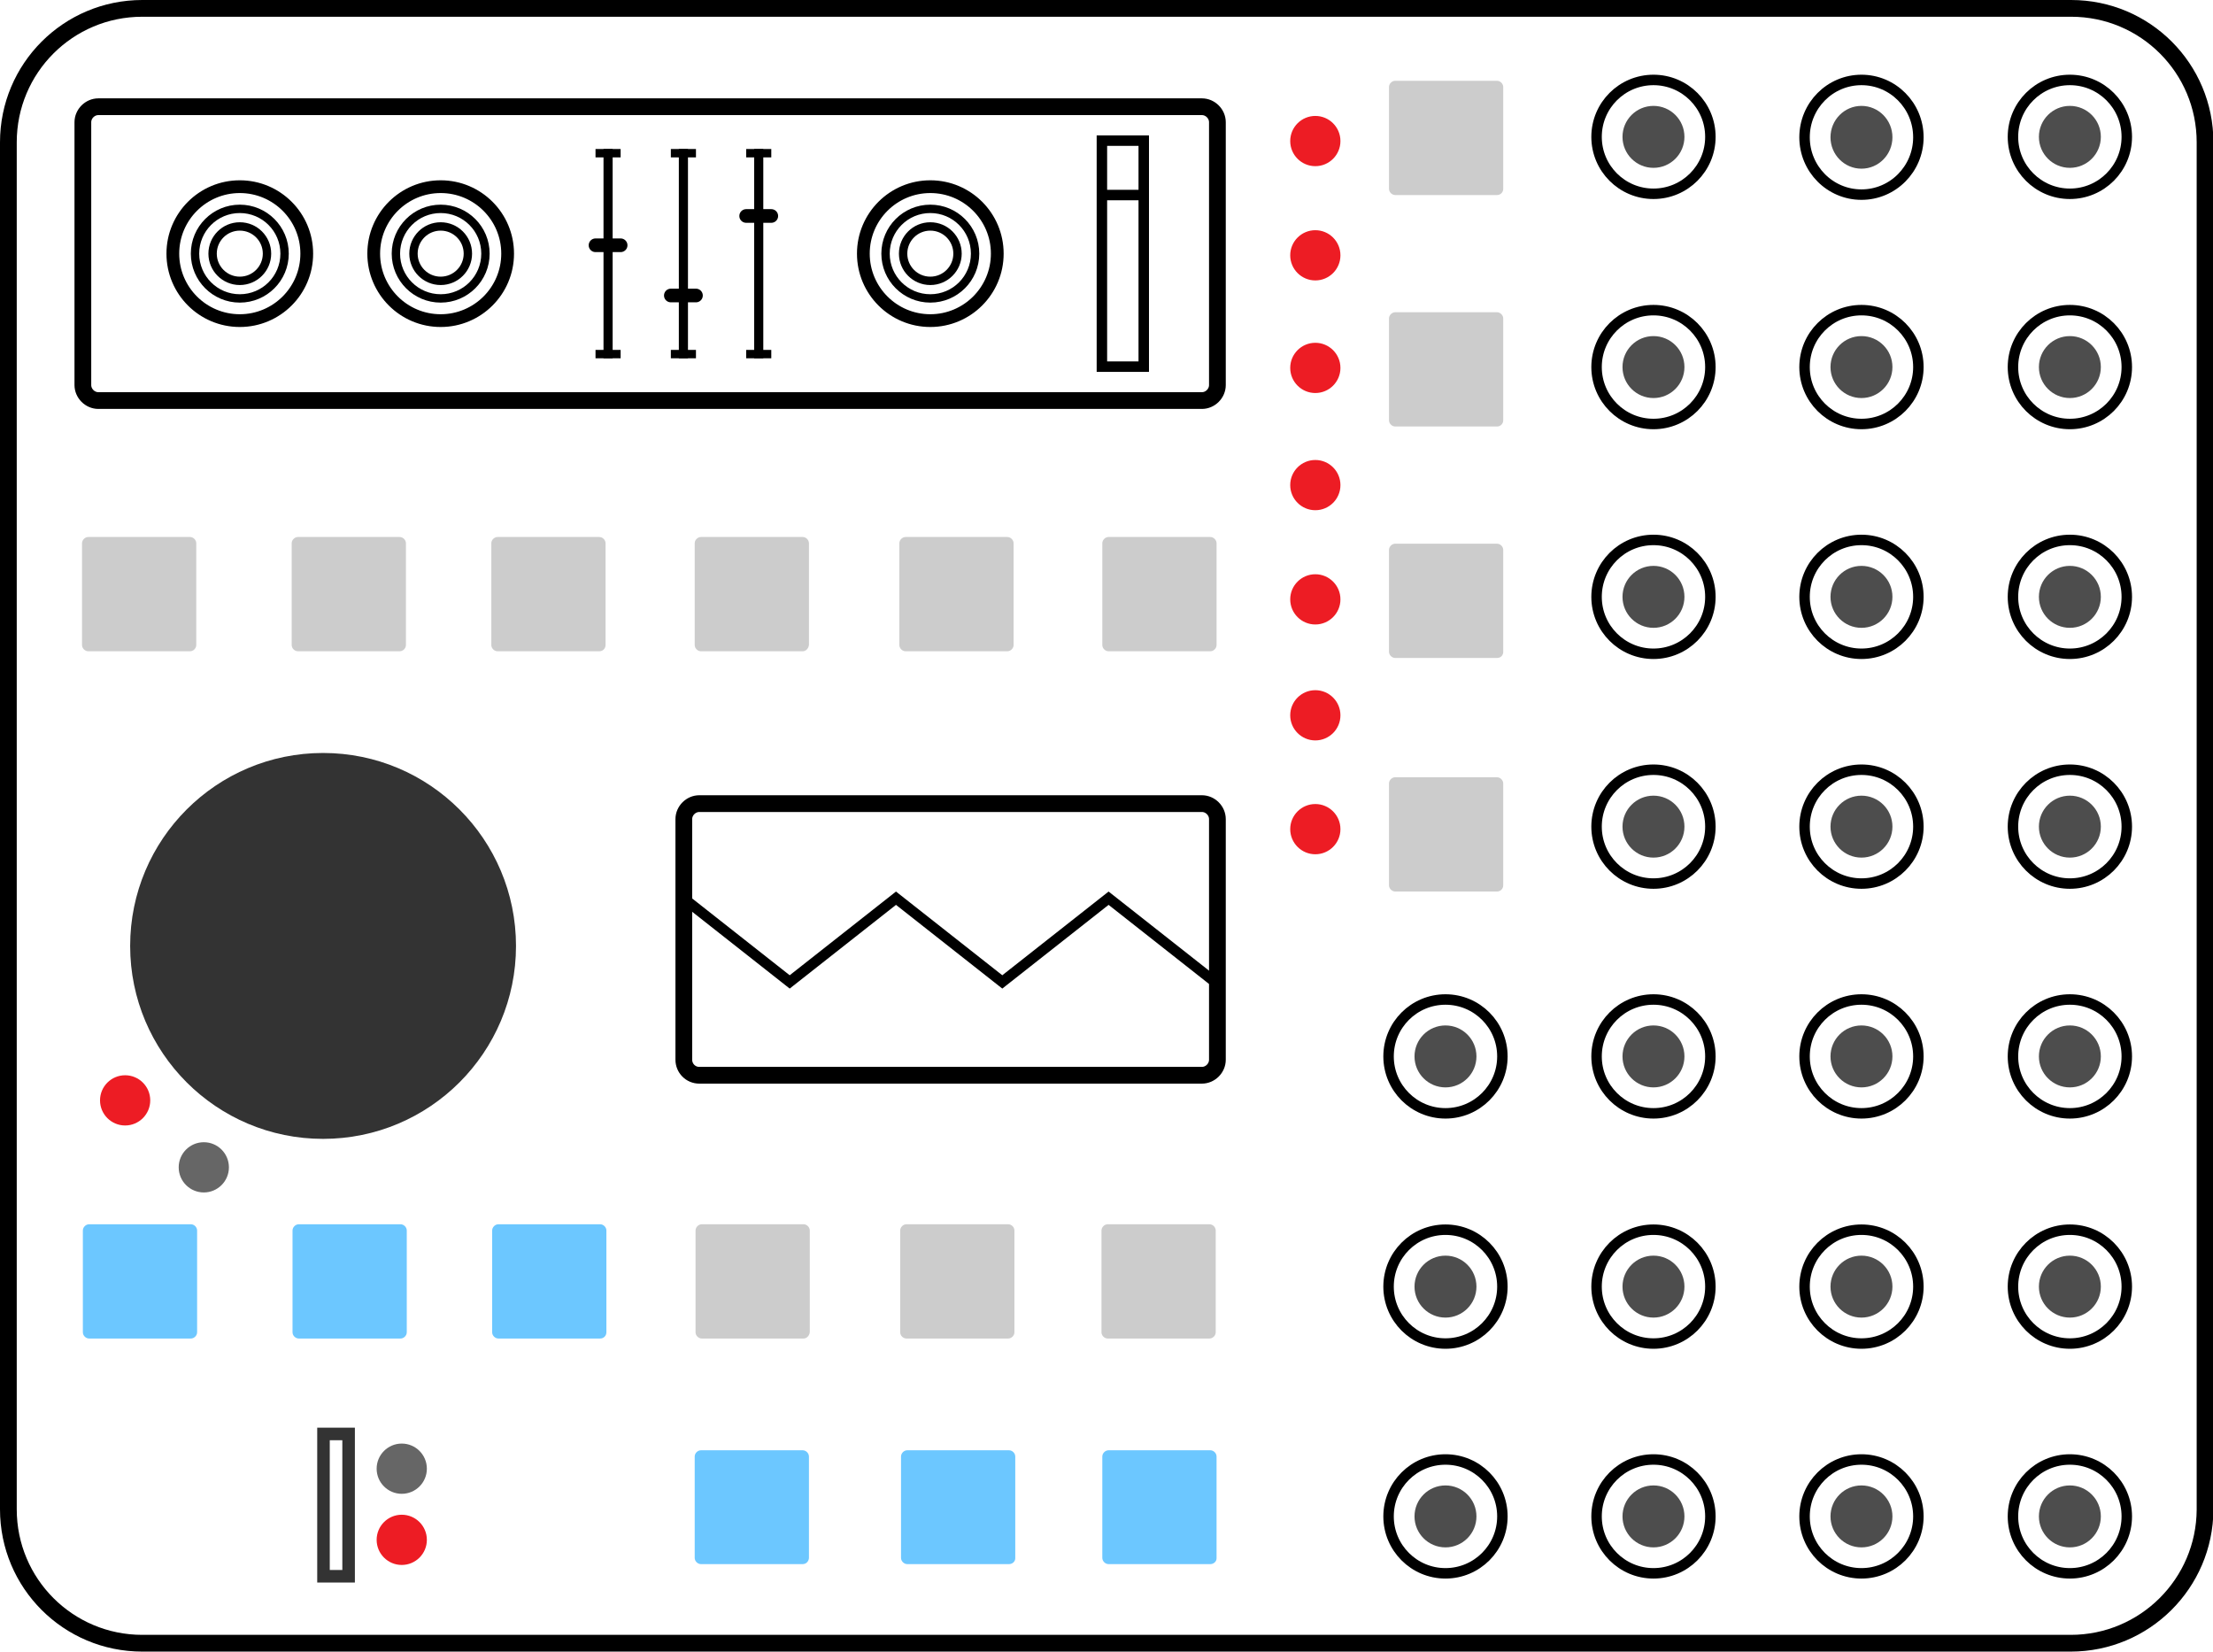 <?xml version="1.0" encoding="utf-8"?>
<!-- Generator: Adobe Illustrator 25.2.1, SVG Export Plug-In . SVG Version: 6.00 Build 0)  -->
<svg version="1.1" id="Layer_1" xmlns="http://www.w3.org/2000/svg" xmlns:xlink="http://www.w3.org/1999/xlink" x="0px" y="0px"
	 viewBox="0 0 528.8 394.6" style="enable-background:new 0 0 528.8 394.6;" xml:space="preserve">
<style type="text/css">
	.st0{fill:none;stroke:#000000;stroke-width:4;stroke-miterlimit:10;}
	.st1{fill:#333333;}
	.st2{fill:#666666;}
	.st3{fill:#ED1C24;}
	.st4{fill:#6CC7FF;}
	.st5{fill:#CCCCCC;}
	.st6{fill:none;stroke:#000000;stroke-width:2.5;stroke-miterlimit:10;}
	.st7{fill:none;stroke:#000000;stroke-width:3.048;stroke-miterlimit:10;}
	.st8{fill:none;stroke:#000000;stroke-width:2;stroke-miterlimit:10;}
	.st9{fill:none;stroke:#000000;stroke-width:2.182;stroke-miterlimit:10;}
	.st10{fill:none;stroke:#000000;stroke-width:3.266;stroke-linecap:round;stroke-miterlimit:10;}
	.st11{fill:#4D4D4D;}
	.st12{fill:none;stroke:#333333;stroke-width:3;stroke-miterlimit:10;}
</style>
<g>
	<path class="st0" d="M494.8,392.6H34c-17.7,0-32-14.3-32-32V34C2,16.3,16.3,2,34,2h460.9c17.7,0,32,14.3,32,32v326.7
		C526.8,378.3,512.5,392.6,494.8,392.6z"/>
	<circle class="st1" cx="77.2" cy="226" r="46.1"/>
	<circle class="st2" cx="48.7" cy="278.9" r="6"/>
	<circle class="st3" cx="29.9" cy="262.9" r="6"/>
	<path class="st4" d="M45.6,319.8H21.3c-0.8,0-1.5-0.7-1.5-1.5V294c0-0.8,0.7-1.5,1.5-1.5h24.3c0.8,0,1.5,0.7,1.5,1.5v24.3
		C47.1,319.1,46.4,319.8,45.6,319.8z"/>
	<path class="st4" d="M95.7,319.8H71.4c-0.8,0-1.5-0.7-1.5-1.5V294c0-0.8,0.7-1.5,1.5-1.5h24.3c0.8,0,1.5,0.7,1.5,1.5v24.3
		C97.2,319.1,96.5,319.8,95.7,319.8z"/>
	<path class="st4" d="M143.4,319.8h-24.3c-0.8,0-1.5-0.7-1.5-1.5V294c0-0.8,0.7-1.5,1.5-1.5h24.3c0.8,0,1.5,0.7,1.5,1.5v24.3
		C144.9,319.1,144.3,319.8,143.4,319.8z"/>
	<path class="st5" d="M192,319.8h-24.3c-0.8,0-1.5-0.7-1.5-1.5V294c0-0.8,0.7-1.5,1.5-1.5H192c0.8,0,1.5,0.7,1.5,1.5v24.3
		C193.4,319.1,192.8,319.8,192,319.8z"/>
	<path class="st5" d="M240.9,319.8h-24.3c-0.8,0-1.5-0.7-1.5-1.5V294c0-0.8,0.7-1.5,1.5-1.5h24.3c0.8,0,1.5,0.7,1.5,1.5v24.3
		C242.4,319.1,241.7,319.8,240.9,319.8z"/>
	<path class="st5" d="M289,319.8h-24.3c-0.8,0-1.5-0.7-1.5-1.5V294c0-0.8,0.7-1.5,1.5-1.5H289c0.8,0,1.5,0.7,1.5,1.5v24.3
		C290.5,319.1,289.8,319.8,289,319.8z"/>
	<path class="st4" d="M191.8,373.7h-24.3c-0.8,0-1.5-0.7-1.5-1.5V348c0-0.8,0.7-1.5,1.5-1.5h24.3c0.8,0,1.5,0.7,1.5,1.5v24.3
		C193.2,373.1,192.6,373.7,191.8,373.7z"/>
	<path class="st4" d="M241.1,373.7h-24.3c-0.8,0-1.5-0.7-1.5-1.5V348c0-0.8,0.7-1.5,1.5-1.5h24.3c0.8,0,1.5,0.7,1.5,1.5v24.3
		C242.6,373.1,241.9,373.7,241.1,373.7z"/>
	<path class="st4" d="M289.2,373.7h-24.3c-0.8,0-1.5-0.7-1.5-1.5V348c0-0.8,0.7-1.5,1.5-1.5h24.3c0.8,0,1.5,0.7,1.5,1.5v24.3
		C290.7,373.1,290,373.7,289.2,373.7z"/>
	<path class="st5" d="M289.2,155.6h-24.3c-0.8,0-1.5-0.7-1.5-1.5v-24.3c0-0.8,0.7-1.5,1.5-1.5h24.3c0.8,0,1.5,0.7,1.5,1.5v24.3
		C290.7,154.9,290,155.6,289.2,155.6z"/>
	<path class="st5" d="M240.7,155.6h-24.3c-0.8,0-1.5-0.7-1.5-1.5v-24.3c0-0.8,0.7-1.5,1.5-1.5h24.3c0.8,0,1.5,0.7,1.5,1.5v24.3
		C242.2,154.9,241.5,155.6,240.7,155.6z"/>
	<path class="st5" d="M191.8,155.6h-24.3c-0.8,0-1.5-0.7-1.5-1.5v-24.3c0-0.8,0.7-1.5,1.5-1.5h24.3c0.8,0,1.5,0.7,1.5,1.5v24.3
		C193.2,154.9,192.6,155.6,191.8,155.6z"/>
	<path class="st5" d="M143.2,155.6h-24.3c-0.8,0-1.5-0.7-1.5-1.5v-24.3c0-0.8,0.7-1.5,1.5-1.5h24.3c0.8,0,1.5,0.7,1.5,1.5v24.3
		C144.7,154.9,144.1,155.6,143.2,155.6z"/>
	<path class="st5" d="M95.5,155.6H71.2c-0.8,0-1.5-0.7-1.5-1.5v-24.3c0-0.8,0.7-1.5,1.5-1.5h24.3c0.8,0,1.5,0.7,1.5,1.5v24.3
		C97,154.9,96.3,155.6,95.5,155.6z"/>
	<path class="st5" d="M45.4,155.6H21.1c-0.8,0-1.5-0.7-1.5-1.5v-24.3c0-0.8,0.7-1.5,1.5-1.5h24.3c0.8,0,1.5,0.7,1.5,1.5v24.3
		C46.9,154.9,46.2,155.6,45.4,155.6z"/>
	<circle class="st3" cx="314.3" cy="33.7" r="6"/>
	<circle class="st3" cx="314.3" cy="61" r="6"/>
	<circle class="st3" cx="314.3" cy="87.9" r="6"/>
	<circle class="st3" cx="314.3" cy="115.9" r="6"/>
	<circle class="st3" cx="314.3" cy="143.2" r="6"/>
	<circle class="st3" cx="314.3" cy="170.9" r="6"/>
	<circle class="st3" cx="314.3" cy="198.1" r="6"/>
	<path class="st5" d="M357.7,157.2h-24.3c-0.8,0-1.5-0.7-1.5-1.5v-24.3c0-0.8,0.7-1.5,1.5-1.5h24.3c0.8,0,1.5,0.7,1.5,1.5v24.3
		C359.2,156.6,358.6,157.2,357.7,157.2z"/>
	<path class="st5" d="M357.7,213h-24.3c-0.8,0-1.5-0.7-1.5-1.5v-24.3c0-0.8,0.7-1.5,1.5-1.5h24.3c0.8,0,1.5,0.7,1.5,1.5v24.3
		C359.2,212.3,358.6,213,357.7,213z"/>
	<path class="st5" d="M357.7,101.9h-24.3c-0.8,0-1.5-0.7-1.5-1.5V76.1c0-0.8,0.7-1.5,1.5-1.5h24.3c0.8,0,1.5,0.7,1.5,1.5v24.3
		C359.2,101.2,358.6,101.9,357.7,101.9z"/>
	<path class="st5" d="M357.7,46.6h-24.3c-0.8,0-1.5-0.7-1.5-1.5V20.8c0-0.8,0.7-1.5,1.5-1.5h24.3c0.8,0,1.5,0.7,1.5,1.5v24.3
		C359.2,45.9,358.6,46.6,357.7,46.6z"/>
	<path class="st0" d="M287.2,95.7H23.5c-2,0-3.7-1.7-3.7-3.7V29.2c0-2,1.7-3.7,3.7-3.7h263.7c2,0,3.7,1.7,3.7,3.7V92
		C290.9,94,289.2,95.7,287.2,95.7z"/>
	<path class="st0" d="M167.1,256.9h120.1c2,0,3.7-1.7,3.7-3.7v-57.5c0-2-1.7-3.7-3.7-3.7H167.1c-2,0-3.7,1.7-3.7,3.7v57.5
		C163.4,255.2,165,256.9,167.1,256.9z"/>
	<g>
		<polyline class="st6" points="163.3,214.6 188.7,234.6 214.1,214.6 239.5,234.6 264.9,214.6 290.3,234.6 		"/>
	</g>
	<rect x="263.3" y="33.6" class="st6" width="10" height="54"/>
	<line class="st6" x1="263.3" y1="46.6" x2="273.3" y2="46.6"/>
	<g>
		<circle class="st7" cx="105.3" cy="60.6" r="16"/>
		<circle class="st8" cx="105.3" cy="60.6" r="10.7"/>
		<circle class="st8" cx="105.3" cy="60.6" r="6.5"/>
	</g>
	<g>
		<circle class="st7" cx="222.3" cy="60.6" r="16"/>
		<circle class="st8" cx="222.3" cy="60.6" r="10.7"/>
		<circle class="st8" cx="222.3" cy="60.6" r="6.5"/>
	</g>
	<g>
		<circle class="st7" cx="57.3" cy="60.6" r="16"/>
		<circle class="st8" cx="57.3" cy="60.6" r="10.7"/>
		<circle class="st8" cx="57.3" cy="60.6" r="6.5"/>
	</g>
	<g>
		<line class="st9" x1="145.3" y1="85.6" x2="145.3" y2="35.6"/>
		<line class="st8" x1="142.3" y1="36.6" x2="148.3" y2="36.6"/>
		<line class="st8" x1="142.3" y1="84.6" x2="148.3" y2="84.6"/>
		<line class="st10" x1="142.3" y1="58.6" x2="148.3" y2="58.6"/>
	</g>
	<g>
		<line class="st9" x1="163.3" y1="85.6" x2="163.3" y2="35.6"/>
		<line class="st8" x1="160.3" y1="36.6" x2="166.3" y2="36.6"/>
		<line class="st8" x1="160.3" y1="84.6" x2="166.3" y2="84.6"/>
		<line class="st10" x1="160.3" y1="70.6" x2="166.3" y2="70.6"/>
	</g>
	<g>
		<line class="st9" x1="181.3" y1="85.6" x2="181.3" y2="35.6"/>
		<line class="st8" x1="178.3" y1="36.6" x2="184.3" y2="36.6"/>
		<line class="st8" x1="178.3" y1="84.6" x2="184.3" y2="84.6"/>
		<line class="st10" x1="178.3" y1="51.6" x2="184.3" y2="51.6"/>
	</g>
	<g>
		<g>
			<g>
				<circle class="st6" cx="395.1" cy="32.7" r="13.6"/>
				<circle class="st11" cx="395.1" cy="32.7" r="7.4"/>
			</g>
		</g>
		<g>
			<g>
				<ellipse class="st6" cx="444.8" cy="32.8" rx="13.6" ry="13.7"/>
				<ellipse class="st11" cx="444.8" cy="32.8" rx="7.4" ry="7.5"/>
			</g>
		</g>
		<g>
			<g>
				<circle class="st6" cx="494.6" cy="32.7" r="13.6"/>
				<circle class="st11" cx="494.6" cy="32.7" r="7.4"/>
			</g>
		</g>
		<g>
			<g>
				<circle class="st6" cx="395.1" cy="87.7" r="13.6"/>
				<circle class="st11" cx="395.1" cy="87.7" r="7.4"/>
			</g>
		</g>
		<g>
			<g>
				<circle class="st6" cx="444.8" cy="87.7" r="13.6"/>
				<circle class="st11" cx="444.8" cy="87.7" r="7.4"/>
			</g>
		</g>
		<g>
			<g>
				<circle class="st6" cx="494.6" cy="87.7" r="13.6"/>
				<circle class="st11" cx="494.6" cy="87.7" r="7.4"/>
			</g>
		</g>
		<g>
			<g>
				<circle class="st6" cx="395.1" cy="142.6" r="13.6"/>
				<circle class="st11" cx="395.1" cy="142.6" r="7.4"/>
			</g>
		</g>
		<g>
			<g>
				<circle class="st6" cx="444.8" cy="142.6" r="13.6"/>
				<circle class="st11" cx="444.8" cy="142.6" r="7.4"/>
			</g>
		</g>
		<g>
			<g>
				<circle class="st6" cx="494.6" cy="142.6" r="13.6"/>
				<circle class="st11" cx="494.6" cy="142.6" r="7.4"/>
			</g>
		</g>
		<g>
			<g>
				<circle class="st6" cx="395.1" cy="197.5" r="13.6"/>
				<circle class="st11" cx="395.1" cy="197.5" r="7.4"/>
			</g>
		</g>
		<g>
			<g>
				<circle class="st6" cx="444.8" cy="197.5" r="13.6"/>
				<circle class="st11" cx="444.8" cy="197.5" r="7.4"/>
			</g>
		</g>
		<g>
			<g>
				<circle class="st6" cx="494.6" cy="197.5" r="13.6"/>
				<circle class="st11" cx="494.6" cy="197.5" r="7.4"/>
			</g>
		</g>
		<g>
			<g>
				<circle class="st6" cx="345.4" cy="252.4" r="13.6"/>
				<circle class="st11" cx="345.4" cy="252.4" r="7.4"/>
			</g>
		</g>
		<g>
			<g>
				<circle class="st6" cx="395.1" cy="252.4" r="13.6"/>
				<circle class="st11" cx="395.1" cy="252.4" r="7.4"/>
			</g>
		</g>
		<g>
			<g>
				<circle class="st6" cx="444.8" cy="252.4" r="13.6"/>
				<circle class="st11" cx="444.8" cy="252.4" r="7.4"/>
			</g>
		</g>
		<g>
			<g>
				<circle class="st6" cx="494.6" cy="252.4" r="13.6"/>
				<circle class="st11" cx="494.6" cy="252.4" r="7.4"/>
			</g>
		</g>
		<g>
			<g>
				<circle class="st6" cx="345.4" cy="307.4" r="13.6"/>
				<circle class="st11" cx="345.4" cy="307.4" r="7.4"/>
			</g>
		</g>
		<g>
			<g>
				<circle class="st6" cx="395.1" cy="307.4" r="13.6"/>
				<circle class="st11" cx="395.1" cy="307.4" r="7.4"/>
			</g>
		</g>
		<g>
			<g>
				<circle class="st6" cx="444.8" cy="307.4" r="13.6"/>
				<circle class="st11" cx="444.8" cy="307.4" r="7.4"/>
			</g>
		</g>
		<g>
			<g>
				<circle class="st6" cx="494.6" cy="307.4" r="13.6"/>
				<circle class="st11" cx="494.6" cy="307.4" r="7.4"/>
			</g>
		</g>
		<g>
			<g>
				<circle class="st6" cx="345.4" cy="362.3" r="13.6"/>
				<circle class="st11" cx="345.4" cy="362.3" r="7.4"/>
			</g>
		</g>
		<g>
			<g>
				<circle class="st6" cx="395.1" cy="362.3" r="13.6"/>
				<circle class="st11" cx="395.1" cy="362.3" r="7.4"/>
			</g>
		</g>
		<g>
			<g>
				<circle class="st6" cx="444.8" cy="362.3" r="13.6"/>
				<circle class="st11" cx="444.8" cy="362.3" r="7.4"/>
			</g>
		</g>
		<g>
			<g>
				<circle class="st6" cx="494.6" cy="362.3" r="13.6"/>
				<circle class="st11" cx="494.6" cy="362.3" r="7.4"/>
			</g>
		</g>
	</g>
	<rect x="77.3" y="342.6" class="st12" width="6" height="34"/>
	<circle class="st3" cx="96" cy="367.9" r="6"/>
	<circle class="st2" cx="96" cy="350.9" r="6"/>
</g>
</svg>
